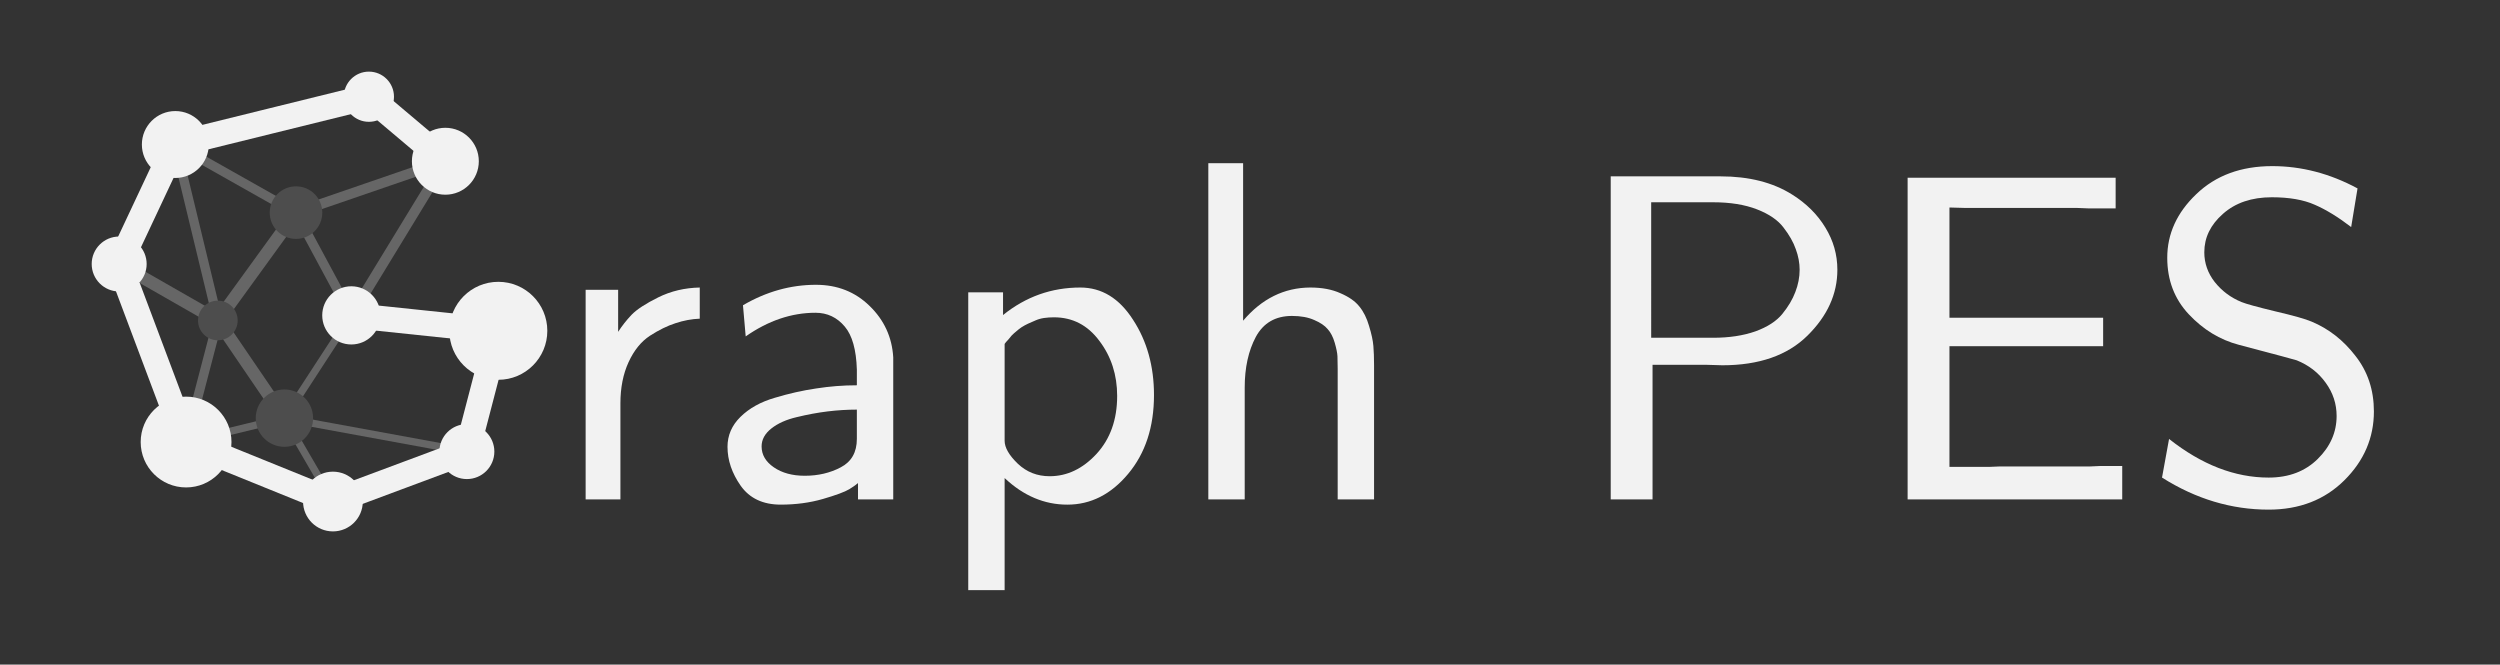 <?xml version="1.0" encoding="UTF-8" standalone="no"?>
<!-- Created with Inkscape (http://www.inkscape.org/) -->

<svg
   width="615.004mm"
   height="163.497mm"
   viewBox="0 0 615.004 163.497"
   version="1.1"
   id="svg5"
   xml:space="preserve"
   inkscape:version="1.2.1 (9c6d41e, 2022-07-14)"
   sodipodi:docname="logo-dark.svg"
   xmlns:inkscape="http://www.inkscape.org/namespaces/inkscape"
   xmlns:sodipodi="http://sodipodi.sourceforge.net/DTD/sodipodi-0.dtd"
   xmlns="http://www.w3.org/2000/svg"
   xmlns:svg="http://www.w3.org/2000/svg"><rect x="0" y="0" width="615.004" height="163.497" fill="#333333" stroke="none"/><sodipodi:namedview
     id="namedview7"
     pagecolor="#ffffff"
     bordercolor="#000000"
     borderopacity="0.25"
     inkscape:showpageshadow="2"
     inkscape:pageopacity="0.0"
     inkscape:pagecheckerboard="0"
     inkscape:deskcolor="#d1d1d1"
     inkscape:document-units="mm"
     showgrid="false"
     inkscape:zoom="0.76940797"
     inkscape:cx="403.55704"
     inkscape:cy="379.51258"
     inkscape:window-width="1290"
     inkscape:window-height="916"
     inkscape:window-x="222"
     inkscape:window-y="38"
     inkscape:window-maximized="0"
     inkscape:current-layer="layer1" /><defs
     id="defs2" /><g
     inkscape:label="Layer 1"
     inkscape:groupmode="layer"
     id="layer1"
     transform="translate(-3.604,-22.941)"><g
       id="g1115"
       style="opacity:1;stroke:#666666;stroke-width:2.5;stroke-dasharray:none;stroke-opacity:1"><path
         style="opacity:1;fill:none;stroke:#666666;stroke-width:2.5;stroke-linecap:round;stroke-dasharray:none;stroke-opacity:1;paint-order:fill markers stroke"
         d="M 76.423,75.247 113.164,62.608 90.031,100.525"
         id="path1109"
         sodipodi:nodetypes="ccc" /></g><path
       style="opacity:1;fill:none;fill-opacity:0.388;stroke:#666666;stroke-width:2.3;stroke-linecap:round;stroke-dasharray:none;stroke-opacity:1;paint-order:fill markers stroke"
       d="M 90.031,100.525 76.423,75.247 46.735,58.493 57.195,101.775 49.381,131.682"
       id="path3898"
       sodipodi:nodetypes="ccccc" /><path
       style="opacity:1;fill:none;fill-opacity:0.388;stroke:#666666;stroke-width:1.8;stroke-linecap:round;stroke-dasharray:none;stroke-opacity:1;paint-order:fill markers stroke"
       d="m 90.031,100.525 -16.46,25.278 -24.19,5.879"
       id="path4435" /><path
       style="opacity:1;fill:none;fill-opacity:0.388;stroke:#666666;stroke-width:1.8;stroke-linecap:round;stroke-dasharray:none;stroke-opacity:1;paint-order:fill markers stroke"
       d="m 85.505,146.319 -11.934,-20.516 44.884,8.23"
       id="path4437"
       sodipodi:nodetypes="ccc" /><path
       style="opacity:1;fill:none;stroke:#f2f2f2;stroke-width:6.2;stroke-linecap:round;stroke-dasharray:none;paint-order:fill markers stroke"
       d="M 113.164,62.608 94.352,46.735 46.735,58.493 l -13.815,29.393 16.46,43.796 36.124,14.637 32.95,-12.286 7.74,-29.713 -36.164,-3.795"
       id="path1107"
       sodipodi:nodetypes="ccccccccc" /><g
       aria-label="raph PES"
       id="text6784"
       style="font-size:114.537px;font-family:'CMU Sans Serif';-inkscape-font-specification:'CMU Sans Serif, Normal';text-align:center;text-anchor:middle;opacity:1;stroke-width:1.8;stroke-linecap:round;paint-order:fill markers stroke;fill:#f2f2f2"><path
         d="M 147.671,145.796 V 94.232 h 7.997 v 10.346 q 1.398,-2.181 3.3,-4.194 1.957,-2.013 6.599,-4.306 4.642,-2.293 10.179,-2.405 v 7.662 q -2.964,0.112 -5.984,1.119 -2.964,0.951 -6.264,3.076 -3.244,2.125 -5.257,6.487 -2.013,4.362 -2.013,10.179 v 23.601 z"
         id="path466"
         style="fill:#f2f2f2" /><path
         d="m 182.569,132.877 q 0,-4.25 3.188,-7.382 3.244,-3.188 8.445,-4.698 5.201,-1.566 10.179,-2.293 4.977,-0.783 10.011,-0.783 v -3.859 q -0.224,-7.326 -2.964,-10.57 -2.852,-3.412 -7.214,-3.412 -8.836,0 -17.169,5.816 l -0.671,-7.662 q 8.613,-5.033 17.952,-5.033 7.886,0 13.199,5.201 5.369,5.201 5.816,12.639 v 34.954 h -8.669 v -4.027 q -0.447,0.447 -2.125,1.51 -1.678,1.007 -6.487,2.405 -4.81,1.398 -10.402,1.398 -6.543,0 -9.843,-4.642 -3.244,-4.642 -3.244,-9.563 z m 8.389,-0.112 q 0,3.076 3.02,5.145 3.02,2.069 7.606,2.069 4.922,0 8.836,-2.069 3.971,-2.069 3.971,-6.991 v -7.214 q -3.523,0 -7.214,0.447 -3.635,0.447 -7.55,1.398 -3.859,0.895 -6.264,2.796 -2.405,1.901 -2.405,4.418 z"
         id="path468"
         style="fill:#f2f2f2" /><path
         d="M 241.795,168.111 V 94.847 h 8.557 V 100.44 q 8.389,-6.767 19.015,-6.767 7.886,0 12.975,7.942 5.145,7.886 5.145,18.512 0,11.8 -6.376,19.406 -6.32,7.55 -14.932,7.55 -8.501,0 -15.436,-6.543 v 27.572 z m 8.948,-36.744 q 0,2.517 3.244,5.649 3.244,3.076 7.83,3.076 6.432,0 11.521,-5.481 5.089,-5.537 5.089,-14.261 0,-7.774 -4.362,-13.534 -4.306,-5.816 -11.185,-5.816 -1.286,0 -2.461,0.168 -1.119,0.168 -2.125,0.615 -0.951,0.391 -1.79,0.783 -0.839,0.391 -1.622,0.895 -0.727,0.503 -1.286,1.007 -0.559,0.447 -1.119,1.007 -0.503,0.559 -0.783,0.951 -0.28,0.336 -0.615,0.671 l -0.336,0.447 z"
         id="path470"
         style="fill:#f2f2f2" /><path
         d="M 300.853,145.796 V 63.081 h 8.557 v 38.757 q 6.879,-8.109 16.498,-8.165 4.362,0 7.438,1.398 3.132,1.342 4.642,3.244 1.566,1.901 2.405,4.81 0.895,2.908 1.063,4.922 0.168,2.013 0.168,4.754 v 32.996 h -8.948 v -32.158 q 0,-1.957 -0.056,-3.076 -0.056,-1.174 -0.671,-3.3 -0.615,-2.125 -1.734,-3.356 -1.063,-1.286 -3.3,-2.237 -2.237,-1.007 -5.481,-1.007 -6.096,0 -8.892,5.145 -2.74,5.145 -2.74,12.472 v 27.516 z"
         id="path472"
         style="fill:#f2f2f2" /><path
         d="M 399.842,145.796 V 66.325 h 27.012 q 10.514,0 17.617,4.474 5.257,3.3 8.165,8.109 2.964,4.81 2.964,10.402 0,8.948 -7.382,16.219 -7.382,7.27 -20.916,7.27 -0.559,0 -1.846,-0.056 -1.23,-0.056 -1.957,-0.056 h -13.366 v 33.108 z m 9.955,-39.764 h 15.212 q 5.928,0 10.402,-1.566 4.474,-1.622 6.655,-4.306 2.181,-2.684 3.188,-5.369 1.063,-2.74 1.063,-5.481 0,-2.517 -0.951,-5.089 -0.895,-2.573 -3.02,-5.313 -2.069,-2.74 -6.543,-4.474 -4.474,-1.734 -10.794,-1.734 h -15.212 z"
         id="path474"
         style="fill:#f2f2f2" /><path
         d="M 472.882,145.796 V 66.661 h 51.173 v 7.55 h -6.543 l -2.852,-0.112 h -27.46 l -4.027,-0.112 v 27.124 h 37.806 v 6.991 h -37.806 v 29.697 h 9.731 l 2.74,-0.112 h 22.203 l 2.517,-0.112 h 5.313 v 8.221 z"
         id="path476"
         style="fill:#f2f2f2" /><path
         d="m 535.463,140.427 1.734,-9.507 q 12.024,9.507 24.496,9.507 7.438,0 12.08,-4.586 4.642,-4.586 4.642,-10.57 0,-4.474 -2.684,-8.165 -2.684,-3.747 -7.159,-5.537 -0.224,-0.112 -14.205,-3.803 -6.991,-1.846 -12.304,-7.494 -5.313,-5.649 -5.313,-13.926 0,-8.836 7.159,-15.659 7.159,-6.879 18.679,-6.879 10.794,0 20.972,5.481 l -1.566,9.507 q -4.81,-3.691 -8.948,-5.481 -4.139,-1.846 -10.57,-1.846 -7.438,0 -12.024,4.083 -4.586,4.027 -4.586,9.452 0,4.027 2.573,7.326 2.629,3.3 6.599,4.922 1.622,0.671 8.333,2.293 6.711,1.566 8.892,2.517 6.32,2.629 10.794,8.445 4.53,5.76 4.53,13.646 0,9.731 -7.27,16.946 -7.27,7.214 -18.623,7.214 -13.758,0 -26.229,-7.886 z"
         id="path478"
         style="fill:#f2f2f2" /></g><path
       style="fill:#999999;stroke:#666666;stroke-width:3.1;stroke-linecap:round;paint-order:fill markers stroke"
       d="M 57.195,101.775 76.423,75.247"
       id="path649" /><path
       style="fill:#999999;stroke:#666666;stroke-width:3.1;stroke-linecap:round;paint-order:fill markers stroke"
       d="m 57.195,101.775 16.375,24.028"
       id="path651" /><path
       style="fill:#000000;fill-opacity:1;stroke:#666666;stroke-width:3.1;stroke-linecap:round;paint-order:fill markers stroke"
       d="M 32.92,87.886 57.195,101.775"
       id="path653" /><g
       id="g4379"
       style="opacity:1;fill:#f2f2f2"><circle
         style="fill:#f2f2f2;stroke:none;stroke-width:0.3;stroke-linecap:round;paint-order:fill markers stroke"
         id="path349"
         cx="46.735"
         cy="58.493"
         r="8.23" /><circle
         style="fill:#f2f2f2;stroke:none;stroke-width:0.3;stroke-linecap:round;paint-order:fill markers stroke"
         id="path349-9"
         cx="94.352"
         cy="46.735"
         r="6.173" /><circle
         style="fill:#f2f2f2;stroke:none;stroke-width:0.3;stroke-linecap:round;paint-order:fill markers stroke"
         id="path349-8"
         cx="113.164"
         cy="62.608"
         r="8.23" /><circle
         style="fill:#f2f2f2;stroke:none;stroke-width:0.3;stroke-linecap:round;paint-order:fill markers stroke"
         id="path349-6"
         cx="126.195"
         cy="104.32"
         r="12.051" /><circle
         style="fill:#f2f2f2;stroke:none;stroke-width:0.3;stroke-linecap:round;paint-order:fill markers stroke"
         id="path349-5"
         cx="118.455"
         cy="134.033"
         r="6.76" /><circle
         style="fill:#f2f2f2;stroke:none;stroke-width:0.3;stroke-linecap:round;paint-order:fill markers stroke"
         id="path349-7"
         cx="85.505"
         cy="146.319"
         r="7.348" /><circle
         style="fill:#f2f2f2;stroke:none;stroke-width:0.3;stroke-linecap:round;paint-order:fill markers stroke"
         id="path349-62"
         cx="49.381"
         cy="131.682"
         r="11.169" /><circle
         style="fill:#f2f2f2;stroke:none;stroke-width:0.3;stroke-linecap:round;paint-order:fill markers stroke"
         id="path349-70"
         cx="32.92"
         cy="87.886"
         r="6.76" /><circle
         style="fill:#4d4d4d;fill-opacity:1;stroke:none;stroke-width:0.3;stroke-linecap:round;paint-order:fill markers stroke"
         id="path349-3"
         cx="76.423"
         cy="75.247"
         r="6.467" /><circle
         style="fill:#4d4d4d;fill-opacity:1;stroke:none;stroke-width:0.3;stroke-linecap:round;paint-order:fill markers stroke"
         id="path349-3-5"
         cx="57.195"
         cy="101.775"
         r="4.877" /><circle
         style="fill:#4d4d4d;fill-opacity:1;stroke:none;stroke-width:0.3;stroke-linecap:round;paint-order:fill markers stroke"
         id="path349-99"
         cx="73.571"
         cy="125.803"
         r="7.054" /><circle
         style="fill:#f2f2f2;stroke:none;stroke-width:0.3;stroke-linecap:round;paint-order:fill markers stroke;fill-opacity:1"
         id="path349-91"
         cx="90.031"
         cy="100.525"
         r="7.158" /></g></g></svg>
